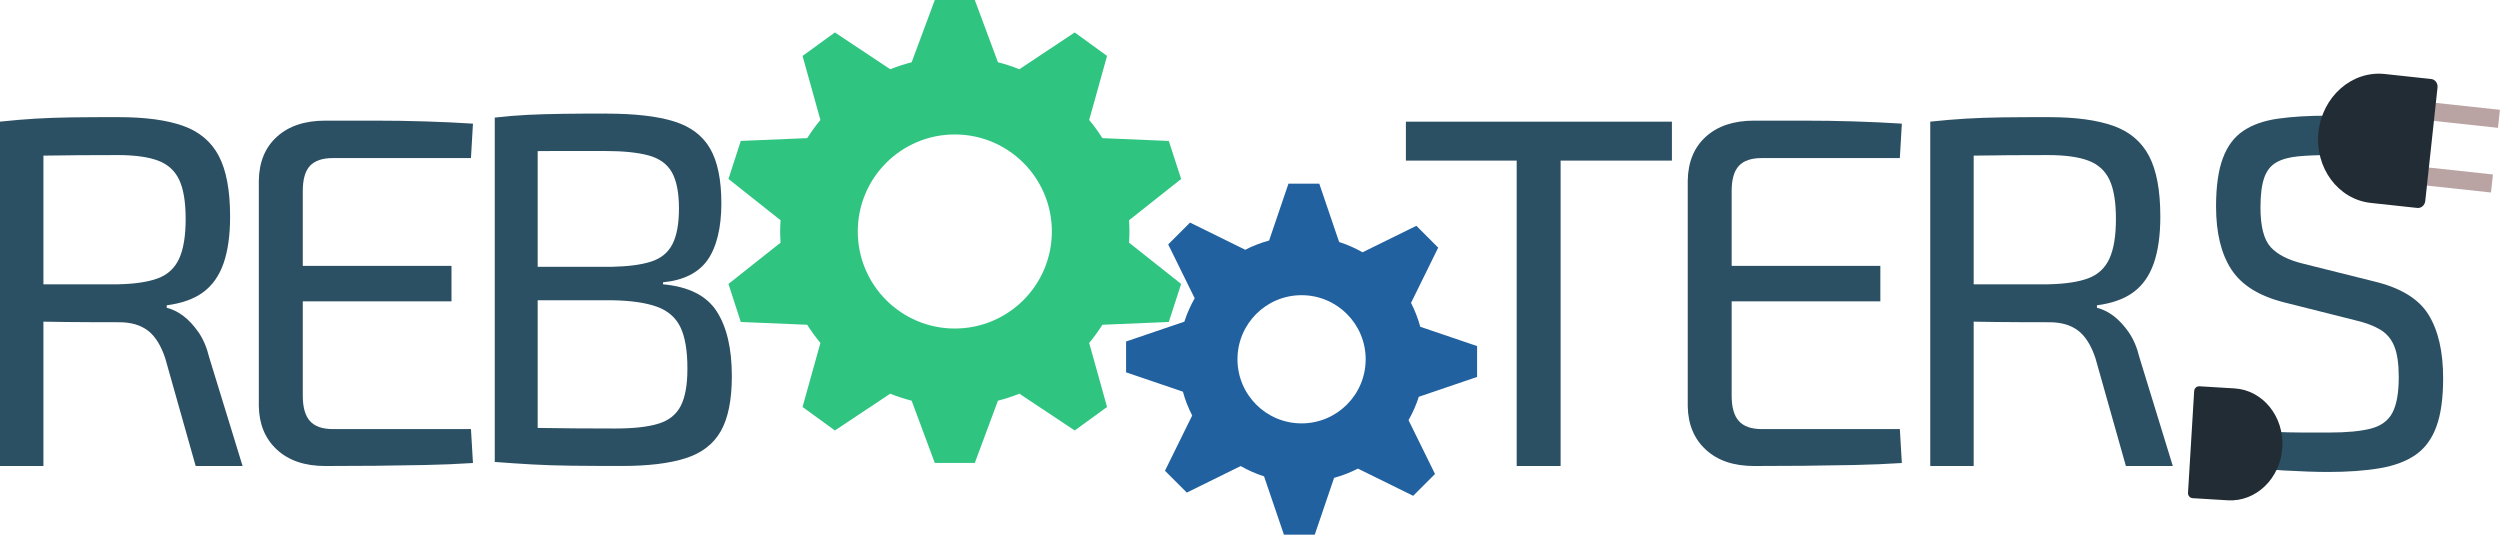 <?xml version="1.0" encoding="UTF-8"?><svg xmlns="http://www.w3.org/2000/svg" viewBox="0 0 751.39 160.74"><defs><style>.d{fill:#2261a0;}.e{fill:#30c481;}.f{fill:#222c35;}.g{fill:#baa3a3;}.h{fill:#2b4f63;}</style></defs><g id="a"/><g id="b"><g id="c"><g><path class="h" d="M35.7,35.21c8,0,14.45,.88,19.35,2.62,4.9,1.75,8.48,4.78,10.73,9.08,2.25,4.3,3.38,10.35,3.38,18.15,0,5.6-.65,10.27-1.95,14.02-1.3,3.75-3.33,6.65-6.08,8.7-2.75,2.05-6.43,3.38-11.02,3.98v.75c1.7,.4,3.38,1.23,5.02,2.47,1.65,1.25,3.17,2.9,4.58,4.95,1.4,2.05,2.45,4.53,3.15,7.43l10.05,32.7h-14.1l-9.15-32.4c-1.3-3.9-3.05-6.67-5.25-8.33-2.2-1.65-5.05-2.48-8.55-2.48-6.1,0-11.4-.02-15.9-.07-4.5-.05-8.25-.12-11.25-.23-3-.1-5.4-.15-7.2-.15l.45-10.95H35.4c5.1-.1,9.12-.7,12.07-1.8,2.95-1.1,5.07-3.08,6.38-5.93,1.3-2.85,1.95-6.82,1.95-11.92s-.65-9.02-1.95-11.77c-1.3-2.75-3.43-4.67-6.38-5.77-2.95-1.1-6.98-1.65-12.07-1.65-8.2,0-15.28,.05-21.23,.15-5.95,.1-9.98,.15-12.08,.15L0,36.56c3.8-.4,7.35-.7,10.65-.9,3.3-.2,6.92-.32,10.88-.38,3.95-.05,8.67-.08,14.17-.08Zm-22.65,1.35v103.5H0V36.56H13.05Z"/><path class="h" d="M97.75,36.26h15.07c5.05,0,10.05,.07,15,.23,4.95,.15,9.72,.38,14.33,.67l-.6,10.35h-41.55c-3.1,0-5.38,.78-6.83,2.32-1.45,1.55-2.17,4.08-2.17,7.58v61.5c0,3.5,.72,6.05,2.17,7.65,1.45,1.6,3.72,2.4,6.83,2.4h41.55l.6,10.2c-4.6,.3-9.38,.5-14.33,.6-4.95,.1-9.95,.17-15,.23-5.05,.05-10.08,.07-15.07,.07-6.1,0-10.93-1.62-14.48-4.88-3.55-3.25-5.38-7.62-5.48-13.12V54.26c.1-5.6,1.92-10,5.48-13.2,3.55-3.2,8.37-4.8,14.48-4.8Zm-17.25,43.65h55.2v10.65h-55.2v-10.65Z"/><path class="h" d="M182.3,34.15c8.5,0,15.25,.78,20.25,2.33,5,1.55,8.62,4.27,10.88,8.17,2.25,3.9,3.38,9.4,3.38,16.5s-1.38,13.05-4.12,16.95c-2.75,3.9-7.23,6.15-13.42,6.75v.6c7.7,.7,13.07,3.4,16.12,8.1,3.05,4.7,4.57,11.2,4.57,19.5,0,7.1-1.1,12.6-3.3,16.5-2.2,3.9-5.73,6.62-10.58,8.17-4.85,1.55-11.23,2.33-19.12,2.33-5.9,0-10.98-.03-15.22-.08-4.25-.05-8.18-.18-11.78-.38-3.6-.2-7.35-.45-11.25-.75l2.1-10.5c2.2,.1,6.38,.2,12.52,.3,6.15,.1,13.32,.15,21.53,.15,5.5,0,9.82-.47,12.97-1.43,3.15-.95,5.4-2.72,6.75-5.32,1.35-2.6,2.03-6.35,2.03-11.25,0-5.4-.7-9.55-2.1-12.45-1.4-2.9-3.75-4.95-7.05-6.15-3.3-1.2-7.8-1.85-13.5-1.95h-33.3v-10.05h33.15c5-.1,8.97-.62,11.93-1.58,2.95-.95,5.07-2.7,6.38-5.25,1.3-2.55,1.95-6.12,1.95-10.73s-.7-8.3-2.1-10.8c-1.4-2.5-3.73-4.2-6.97-5.1-3.25-.9-7.68-1.35-13.28-1.35h-13.2c-3.9,0-7.33,.03-10.27,.08-2.95,.05-5.43,.18-7.43,.38l-2.1-10.5c3.5-.4,6.83-.67,9.98-.83,3.15-.15,6.6-.25,10.35-.3,3.75-.05,8.17-.08,13.27-.08Zm-20.7,1.2v103.5h-12.9V35.35h12.9Z"/><path class="h" d="M502.5,36.56v11.7h-79.95v-11.7h79.95Zm-33.45,0v103.5h-13.2V36.56h13.2Z"/><path class="h" d="M527.2,36.26h15.08c5.05,0,10.05,.07,15,.23,4.95,.15,9.72,.38,14.33,.67l-.6,10.35h-41.55c-3.1,0-5.38,.78-6.82,2.32-1.45,1.55-2.18,4.08-2.18,7.58v61.5c0,3.5,.72,6.05,2.18,7.65,1.45,1.6,3.72,2.4,6.82,2.4h41.55l.6,10.2c-4.6,.3-9.38,.5-14.33,.6-4.95,.1-9.95,.17-15,.23-5.05,.05-10.08,.07-15.08,.07-6.1,0-10.93-1.62-14.47-4.88-3.55-3.25-5.38-7.62-5.47-13.12V54.26c.1-5.6,1.92-10,5.47-13.2,3.55-3.2,8.37-4.8,14.47-4.8Zm-17.25,43.65h55.2v10.65h-55.2v-10.65Z"/><path class="h" d="M615.85,35.21c8,0,14.45,.88,19.35,2.62,4.9,1.75,8.47,4.78,10.72,9.08,2.25,4.3,3.38,10.35,3.38,18.15,0,5.6-.65,10.27-1.95,14.02-1.3,3.75-3.33,6.65-6.08,8.7-2.75,2.05-6.43,3.38-11.02,3.98v.75c1.7,.4,3.38,1.23,5.02,2.47,1.65,1.25,3.17,2.9,4.58,4.95,1.4,2.05,2.45,4.53,3.15,7.43l10.05,32.7h-14.1l-9.15-32.4c-1.3-3.9-3.05-6.67-5.25-8.33-2.2-1.65-5.05-2.48-8.55-2.48-6.1,0-11.4-.02-15.9-.07-4.5-.05-8.25-.12-11.25-.23-3-.1-5.4-.15-7.2-.15l.45-10.95h33.45c5.1-.1,9.12-.7,12.08-1.8,2.95-1.1,5.07-3.08,6.38-5.93,1.3-2.85,1.95-6.82,1.95-11.92s-.65-9.02-1.95-11.77c-1.3-2.75-3.43-4.67-6.38-5.77-2.95-1.1-6.98-1.65-12.08-1.65-8.2,0-15.28,.05-21.22,.15-5.95,.1-9.97,.15-12.08,.15l-2.1-10.35c3.8-.4,7.35-.7,10.65-.9,3.3-.2,6.92-.32,10.88-.38,3.95-.05,8.67-.08,14.18-.08Zm-22.65,1.35v103.5h-13.05V36.56h13.05Z"/><g><path class="e" d="M339.46,69.57c0-1.13-.05-2.26-.12-3.37l15.66-12.41-3.71-11.43-19.96-.84c-1.21-1.91-2.53-3.74-3.97-5.47l5.37-19.24-9.72-7.06-16.64,11.06c-2.08-.83-4.23-1.54-6.43-2.1l-6.96-18.71h-12.02l-6.96,18.71c-2.2,.56-4.35,1.27-6.43,2.1l-16.64-11.06-9.72,7.06,5.37,19.24c-1.44,1.73-2.76,3.56-3.96,5.46l-19.97,.84-3.71,11.43,15.66,12.41c-.07,1.12-.12,2.24-.12,3.37s.05,2.26,.12,3.37l-15.66,12.41,3.71,11.43,19.96,.84c1.21,1.91,2.53,3.74,3.97,5.47l-5.37,19.24,9.72,7.06,16.63-11.05c2.09,.83,4.23,1.54,6.44,2.1l6.96,18.71h12.02l6.96-18.71c2.21-.56,4.35-1.27,6.44-2.1l16.63,11.05,9.72-7.06-5.37-19.24c1.44-1.73,2.76-3.56,3.97-5.47l19.96-.84,3.71-11.43-15.66-12.41c.07-1.12,.12-2.24,.12-3.38Zm-52.49,29.17c-16.1,0-29.16-13.06-29.16-29.17s13.05-29.16,29.16-29.16,29.17,13.05,29.17,29.16-13.05,29.17-29.17,29.17Z"/><path class="d" d="M426.42,119.26h0l17.53-5.97v-9.27l-17.08-5.81c-.68-2.51-1.62-4.91-2.78-7.17h0l8.17-16.61-6.56-6.56-16.18,7.96c-2.22-1.26-4.57-2.31-7.04-3.1h0l-5.96-17.52h-9.27l-5.81,17.08c-2.51,.68-4.91,1.62-7.17,2.78h0l-16.6-8.17-6.56,6.56,7.96,16.18h0c-1.26,2.22-2.31,4.57-3.1,7.04h0l-17.52,5.96v9.27l17.08,5.81c.68,2.51,1.62,4.9,2.79,7.16l-8.18,16.61,6.56,6.56,16.19-7.97c2.21,1.26,4.56,2.3,7.03,3.09h0l5.97,17.53h9.27l5.81-17.08h0c2.5-.68,4.9-1.62,7.16-2.78l16.61,8.18,6.56-6.56-7.96-16.18h0c1.26-2.22,2.31-4.57,3.09-7.04Zm-54.49-11.28c0-10.64,8.62-19.26,19.26-19.26s19.27,8.62,19.27,19.26-8.62,19.27-19.27,19.27-19.26-8.63-19.26-19.27Z"/></g><g><path class="h" d="M699.65,34.76c4.9,.1,9.95,.35,15.15,.75,5.2,.4,10.4,1.15,15.6,2.25l-.9,9.6c-4.3-.2-9.05-.38-14.25-.52-5.2-.15-10.2-.23-15-.23-3.7,0-6.88,.13-9.53,.38-2.65,.25-4.83,.85-6.52,1.8-1.7,.95-2.93,2.5-3.68,4.65-.75,2.15-1.12,5.13-1.12,8.92,0,5.7,1.02,9.68,3.08,11.93,2.05,2.25,5.37,3.93,9.98,5.02l21,5.25c8,1.9,13.47,5.23,16.42,9.98,2.95,4.75,4.42,11.13,4.42,19.12,0,6-.67,10.85-2.03,14.55-1.35,3.7-3.43,6.53-6.22,8.47-2.8,1.95-6.4,3.3-10.8,4.05-4.4,.75-9.6,1.12-15.6,1.12-3.4,0-7.83-.15-13.27-.45-5.45-.3-11.73-1.1-18.83-2.4l.9-9.75c5.9,.2,10.65,.38,14.25,.52,3.6,.15,6.7,.23,9.3,.23h8.1c5.3,0,9.47-.4,12.53-1.2,3.05-.8,5.2-2.4,6.45-4.8,1.25-2.4,1.88-5.95,1.88-10.65,0-4-.45-7.1-1.35-9.3-.9-2.2-2.33-3.87-4.27-5.02-1.95-1.15-4.43-2.07-7.43-2.77l-21.45-5.4c-7.5-1.9-12.78-5.2-15.83-9.9-3.05-4.7-4.58-11-4.58-18.9,0-6,.67-10.82,2.03-14.48,1.35-3.65,3.4-6.4,6.15-8.25,2.75-1.85,6.23-3.07,10.42-3.67,4.2-.6,9.2-.9,15-.9Z"/><g><g><rect class="g" x="738.65" y="24.89" width="5.45" height="19.55" transform="translate(855.37 -698.71) rotate(96.16)"/><rect class="g" x="736.55" y="44.33" width="5.45" height="19.55" transform="translate(872.38 -675.1) rotate(96.16)"/></g><path class="f" d="M730.72,23.75l-13.96-1.51c-9.85-1.06-18.77,6.75-19.93,17.45h0c-1.15,10.7,5.89,20.24,15.74,21.3l13.96,1.51c1.19,.13,2.26-.81,2.4-2.1l3.68-34.09c.14-1.29-.71-2.44-1.9-2.56Z"/></g><path class="f" d="M669.58,150.37c8.49,.51,15.83-6.6,16.39-15.88h0c.56-9.29-5.86-17.23-14.35-17.75l-10.58-.64c-.82-.05-1.52,.6-1.57,1.45l-1.85,30.56c-.05,.85,.57,1.57,1.39,1.62l10.58,.64Z"/></g></g></g></g></svg>